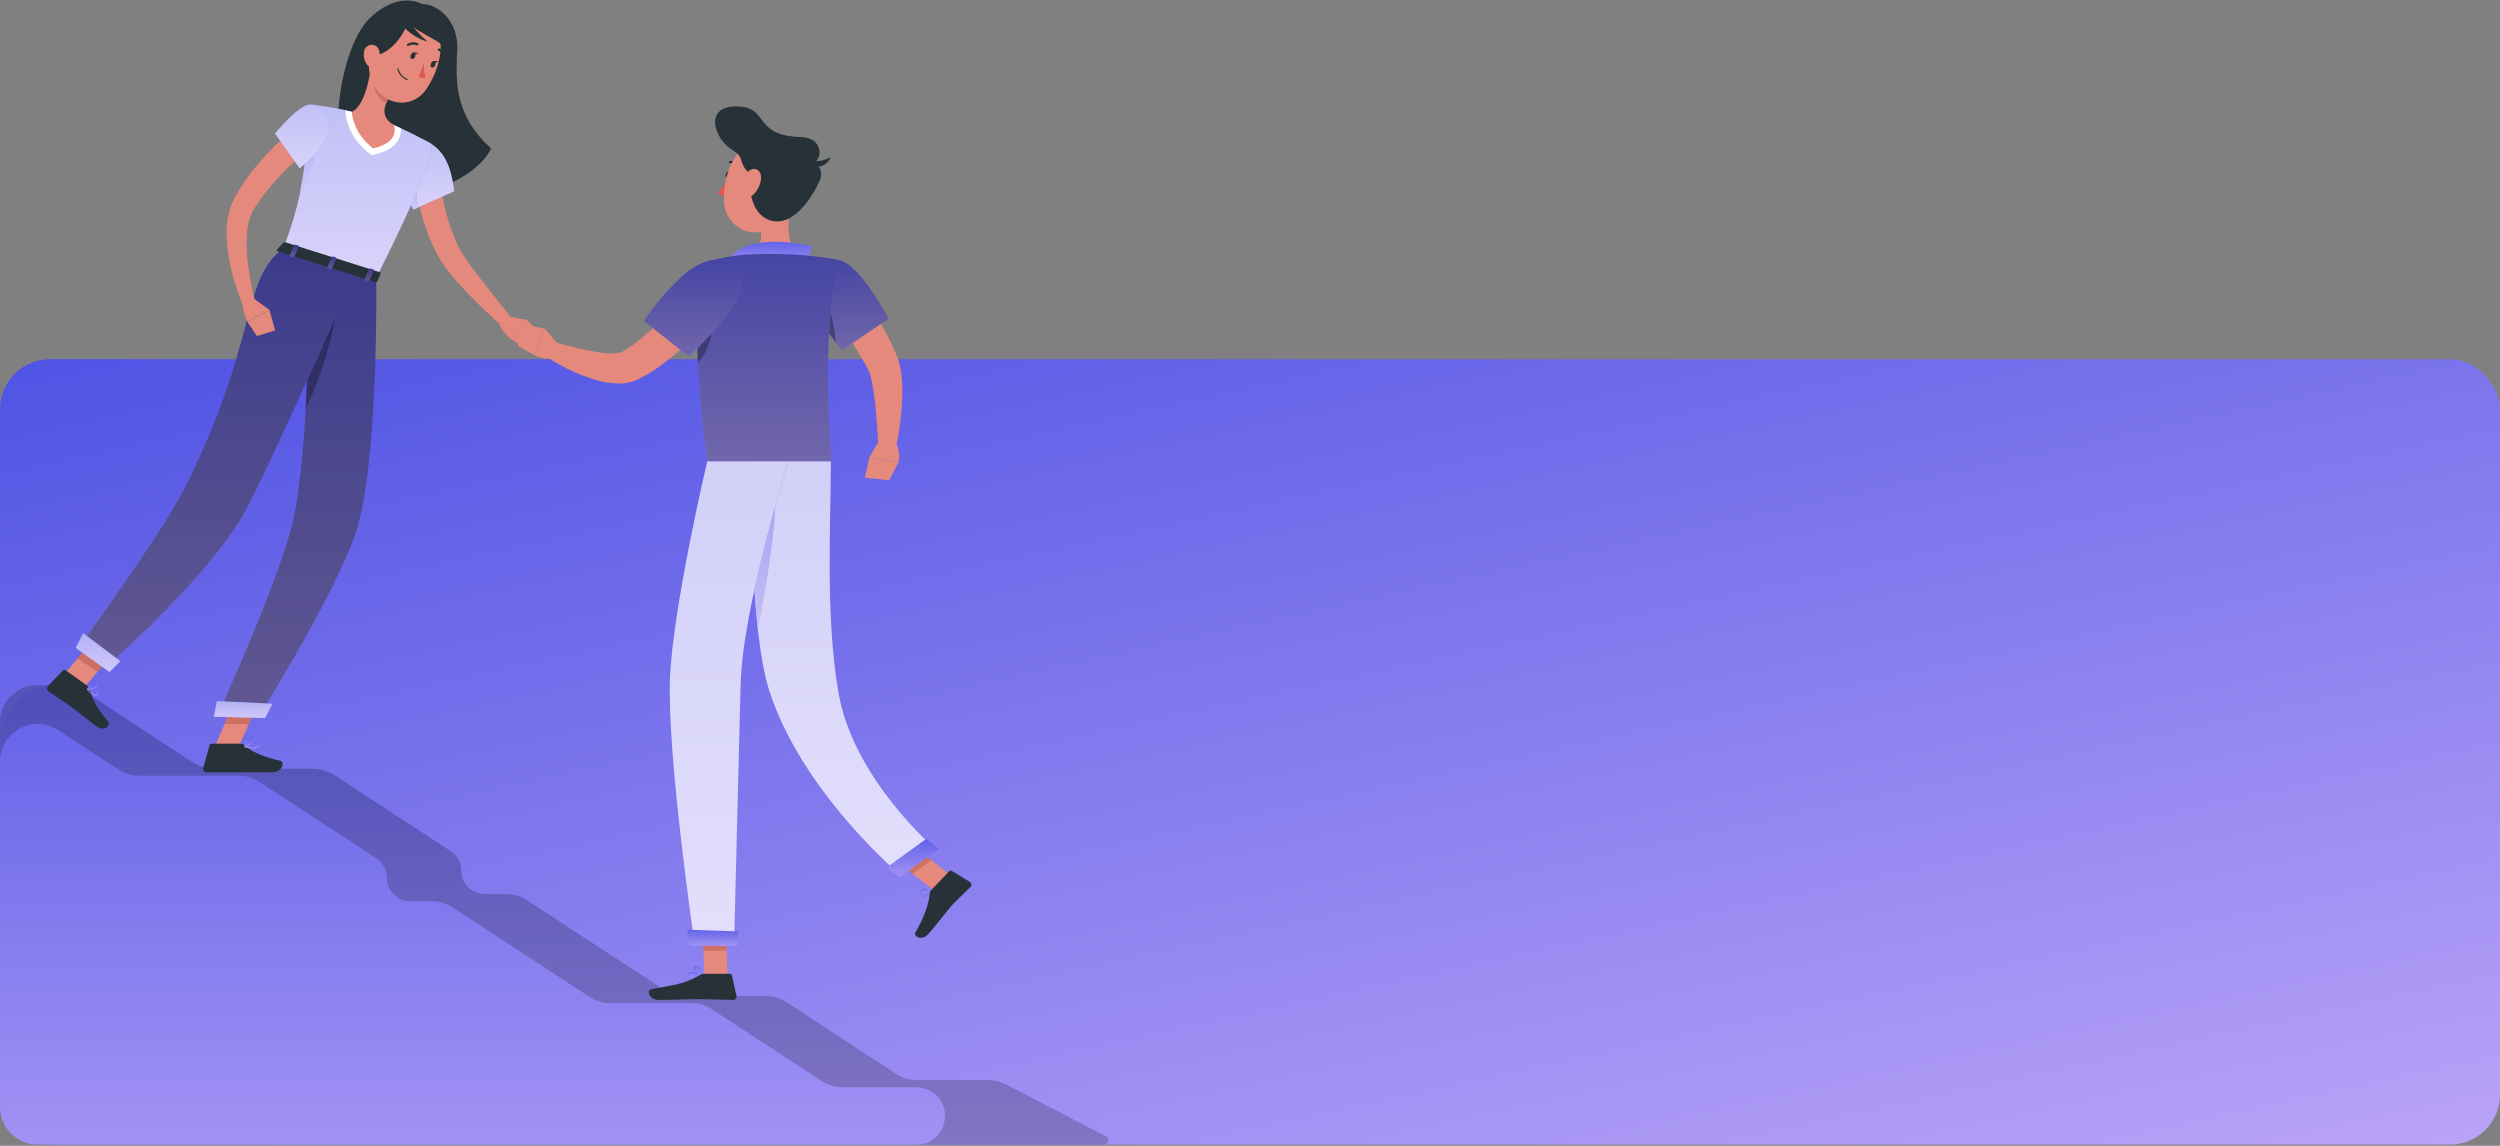 <svg width="1200" height="550" viewBox="0 0 1200 550" fill="none" xmlns="http://www.w3.org/2000/svg">
<rect x="0" y="0" width="1200" height="550" fill="#808080" stroke="none"/>
<rect x="-1.52588e-05" y="172.424" width="1200" height="377" rx="24" fill="url(#paint0_linear_710_5512)"/>
<path d="M530.827 545.412C531.532 545.777 531.973 546.504 531.973 547.298C531.973 548.472 531.022 549.423 529.848 549.423H28C12.536 549.423 0 536.887 0 521.423V356.354C0 341.14 12.334 328.806 27.549 328.806C32.903 328.806 38.141 330.366 42.622 333.295L90.198 364.396C94.753 367.373 100.077 368.959 105.519 368.959H147.422C152.863 368.959 158.187 370.545 162.741 373.522L216.371 408.575C219.539 410.646 221.449 414.176 221.449 417.961C221.449 424.154 226.469 429.174 232.662 429.174H242.266C246.311 429.174 250.268 430.353 253.654 432.566L316.244 473.474C320.798 476.45 326.121 478.036 331.562 478.036H364.546C369.988 478.036 375.312 479.622 379.867 482.599L427.769 513.913C432.324 516.891 437.648 518.477 443.089 518.477H472.105C476.595 518.477 481.02 519.556 485.005 521.625L530.827 545.412Z" fill="url(#paint1_linear_710_5512)"/>
<path opacity="0.2" d="M530.827 545.412C531.532 545.777 531.973 546.504 531.973 547.298C531.973 548.472 531.022 549.423 529.848 549.423H18C8.059 549.423 0 541.364 0 531.423V346.806C0 336.865 8.059 328.806 18 328.806H30.393C33.891 328.806 37.314 329.825 40.242 331.739L92.691 366.026C95.619 367.94 99.042 368.959 102.54 368.959H150.4C153.898 368.959 157.32 369.978 160.248 371.892L216.371 408.575C219.539 410.646 221.449 414.176 221.449 417.961C221.449 424.154 226.469 429.174 232.662 429.174H243.104C246.602 429.174 250.024 430.193 252.952 432.107L318.736 475.103C321.664 477.017 325.086 478.036 328.584 478.036H367.525C371.023 478.036 374.446 479.055 377.374 480.969L430.262 515.543C433.19 517.457 436.612 518.477 440.111 518.477H474.546C477.432 518.477 480.277 519.171 482.839 520.501L530.827 545.412Z" fill="black"/>
<path d="M446.167 523.441C458.959 530.082 454.238 549.423 439.825 549.423H18C8.059 549.423 -3.05176e-05 541.365 -3.05176e-05 531.423V365.487C-3.05176e-05 351.186 15.874 342.596 27.846 350.419L56.938 369.429C59.865 371.342 63.287 372.361 66.784 372.361H114.646C118.144 372.361 121.566 373.38 124.494 375.294L180.612 411.974C183.783 414.047 185.695 417.58 185.695 421.368C185.695 427.567 190.72 432.591 196.918 432.591H207.35C210.848 432.591 214.27 433.61 217.198 435.524L282.982 478.52C285.91 480.434 289.332 481.453 292.83 481.453H331.77C335.269 481.453 338.692 482.473 341.62 484.388L394.492 518.959C397.42 520.874 400.844 521.894 404.343 521.894H439.825C442.033 521.894 444.208 522.424 446.167 523.441Z" fill="url(#paint2_linear_710_5512)"/>
<path d="M391.466 141.917C393.583 144.381 396.002 147.133 398.073 149.839C400.144 152.545 402.412 155.297 404.468 158.093C408.569 163.517 412.263 169.237 415.519 175.207L416.623 177.399L417.031 178.231C417.152 178.457 417.243 178.775 417.364 179.047C417.85 180.439 418.239 181.864 418.528 183.31C419.163 186.455 419.646 189.871 420.039 193.333C420.75 200.258 421.219 207.499 421.657 214.605L429.957 215.345C431.56 207.995 432.572 200.528 432.98 193.016C433.195 189.107 433.144 185.187 432.829 181.284C432.674 179.123 432.335 176.978 431.816 174.874C431.65 174.285 431.529 173.725 431.302 173.106C431.076 172.486 430.864 171.805 430.698 171.412L429.564 168.631C428.018 165.001 426.257 161.467 424.288 158.048C422.398 154.662 420.296 151.457 418.24 148.312C416.184 145.167 413.841 142.114 411.467 139.241C410.288 137.729 409.079 136.218 407.854 134.842C406.63 133.466 405.405 132.03 403.984 130.503L391.466 141.917Z" fill="#E4897B"/>
<path d="M388.73 145.727C390.242 148.524 391.95 151.23 393.598 153.755C396.44 158.124 399.192 161.903 401.157 164.504C402.926 166.847 404.06 168.223 404.06 168.223L426.449 152.969C426.449 152.969 412.843 126.482 402.366 124.789C391.572 123.08 381.7 133.179 388.73 145.727Z" fill="url(#paint3_linear_710_5512)"/>
<path opacity="0.3" d="M388.73 145.727C390.242 148.524 391.95 151.23 393.598 153.755C396.44 158.124 399.192 161.903 401.157 164.504C402.926 166.847 404.06 168.223 404.06 168.223L426.449 152.969C426.449 152.969 412.843 126.482 402.366 124.789C391.572 123.08 381.7 133.179 388.73 145.727Z" fill="black"/>
<path d="M349.287 468.739H338.19L337.087 443.023H348.183L349.287 468.739Z" fill="#E4897B"/>
<path d="M457.29 420.829L448.28 427.33L427.024 410.957L436.034 404.456L457.29 420.829Z" fill="#E4897B"/>
<path d="M337.087 443.023L337.646 456.281H348.758L348.198 443.023H337.087Z" fill="#CE6F64"/>
<path d="M436.034 404.456L427.024 410.957L437.999 419.393L446.995 412.892L436.034 404.456Z" fill="#CE6F64"/>
<path d="M360.55 221.361C360.55 221.361 359.28 300.398 369.213 331.39C384.936 380.479 432.436 420.239 432.436 420.239L449.429 407.978C449.429 407.978 409.895 374.386 402.563 333.053C396.047 295.908 398.814 251.703 398.814 221.361H360.55Z" fill="url(#paint4_linear_710_5512)"/>
<path opacity="0.7" d="M360.55 221.361C360.55 221.361 359.28 300.398 369.213 331.39C384.936 380.479 432.436 420.239 432.436 420.239L449.429 407.978C449.429 407.978 409.895 374.386 402.563 333.053C396.047 295.908 398.814 251.703 398.814 221.361H360.55Z" fill="white"/>
<path d="M421.264 212.564L417.258 219.76L431.287 221.846C431.287 221.846 432.723 215.799 429.261 211.626L421.264 212.564Z" fill="#E4897B"/>
<path d="M415.141 229.329L426.812 230.509L431.287 221.846L417.258 219.76L415.141 229.329Z" fill="#E4897B"/>
<path d="M350.436 84.105C350.3 84.982 349.725 85.617 349.136 85.617C348.546 85.617 348.214 84.725 348.35 83.848C348.486 82.971 349.06 82.336 349.65 82.336C350.239 82.336 350.572 83.213 350.436 84.105Z" fill="#263238"/>
<path d="M349.801 85.647C348.323 88.184 346.502 90.504 344.389 92.541C344.92 93.077 345.562 93.49 346.27 93.751C346.978 94.012 347.734 94.115 348.486 94.053L349.801 85.647Z" fill="#DE5753"/>
<path d="M354.427 79.691C354.495 79.693 354.562 79.682 354.625 79.658C354.688 79.634 354.746 79.597 354.795 79.551C354.844 79.505 354.884 79.449 354.912 79.388C354.939 79.326 354.955 79.26 354.957 79.192C354.957 79.119 354.942 79.046 354.913 78.978C354.885 78.911 354.843 78.85 354.79 78.799C354.21 78.204 353.495 77.756 352.706 77.493C351.917 77.23 351.077 77.159 350.255 77.287C350.187 77.3 350.122 77.326 350.064 77.364C350.006 77.402 349.957 77.452 349.918 77.51C349.88 77.568 349.854 77.633 349.842 77.701C349.83 77.769 349.831 77.839 349.847 77.907C349.859 77.974 349.885 78.037 349.922 78.094C349.96 78.15 350.008 78.199 350.064 78.237C350.12 78.275 350.183 78.301 350.25 78.315C350.316 78.328 350.385 78.328 350.451 78.315C351.105 78.226 351.771 78.293 352.394 78.511C353.017 78.73 353.579 79.092 354.034 79.57C354.087 79.617 354.15 79.652 354.218 79.673C354.286 79.694 354.357 79.7 354.427 79.691Z" fill="#263238"/>
<path d="M379.977 93.857C378.374 101.975 376.787 116.867 382.471 122.279C382.471 122.279 380.249 130.533 365.161 130.533C348.531 130.533 357.224 122.279 357.224 122.279C366.295 120.117 366.053 113.405 364.466 107.161L379.977 93.857Z" fill="#E4897B"/>
<path d="M388.639 127.781C386.84 124.97 389.864 118.197 389.864 118.197C389.864 118.197 363.12 111.469 352.205 121.795C349.937 123.926 352.447 127.071 352.447 127.071L388.639 127.781Z" fill="url(#paint5_linear_710_5512)"/>
<path d="M443.533 432.652C444.939 432.652 446.995 429.9 447.569 428.917C447.598 428.875 447.613 428.825 447.613 428.774C447.613 428.723 447.598 428.673 447.569 428.63C447.539 428.592 447.5 428.563 447.455 428.544C447.41 428.526 447.361 428.519 447.312 428.524C447.161 428.524 443.518 429.31 442.671 430.747C442.575 430.898 442.513 431.068 442.489 431.246C442.465 431.423 442.481 431.604 442.535 431.775C442.747 432.425 443.14 432.606 443.427 432.636L443.533 432.652ZM446.783 429.19C445.831 430.58 444.259 432.213 443.472 432.122C443.397 432.122 443.17 432.122 443.019 431.608C442.988 431.51 442.981 431.405 442.996 431.303C443.012 431.201 443.051 431.104 443.11 431.019C444.126 430.048 445.402 429.391 446.783 429.129V429.19Z" fill="url(#paint6_linear_710_5512)"/>
<path d="M445.544 429.205C446.181 429.221 446.818 429.144 447.433 428.979C447.471 428.954 447.501 428.92 447.523 428.881C447.544 428.841 447.555 428.797 447.555 428.752C447.555 428.707 447.544 428.663 447.523 428.623C447.501 428.584 447.471 428.55 447.433 428.525C447.328 428.434 444.833 426.439 443.185 426.605C442.984 426.627 442.79 426.689 442.613 426.788C442.436 426.887 442.281 427.02 442.157 427.18C442.018 427.323 441.934 427.511 441.921 427.71C441.907 427.909 441.964 428.107 442.082 428.268C442.626 428.933 444.168 429.205 445.544 429.205ZM446.738 428.601C445.332 428.812 443.019 428.601 442.58 427.966C442.545 427.889 442.533 427.803 442.546 427.72C442.56 427.636 442.598 427.559 442.656 427.497C442.735 427.393 442.835 427.307 442.95 427.244C443.064 427.182 443.191 427.144 443.321 427.134C444.582 427.266 445.774 427.777 446.738 428.601Z" fill="url(#paint7_linear_710_5512)"/>
<path d="M333.731 469.314C334.871 469.299 336.009 469.192 337.132 468.996C337.185 468.987 337.234 468.962 337.272 468.924C337.31 468.886 337.335 468.837 337.344 468.784C337.353 468.731 337.345 468.675 337.32 468.626C337.296 468.577 337.257 468.537 337.208 468.512C337.042 468.422 333.171 466.199 331.312 466.713C331.139 466.752 330.977 466.826 330.834 466.93C330.691 467.034 330.57 467.166 330.48 467.318C330.362 467.486 330.298 467.687 330.298 467.892C330.298 468.098 330.362 468.299 330.48 468.467C330.919 469.117 332.294 469.314 333.731 469.314ZM336.286 468.603C334.214 468.905 331.402 468.875 330.888 468.165C330.814 467.975 330.814 467.764 330.888 467.575C330.945 467.48 331.022 467.399 331.114 467.336C331.205 467.273 331.309 467.231 331.418 467.212C332.597 466.91 334.925 467.908 336.286 468.603Z" fill="url(#paint8_linear_710_5512)"/>
<path d="M337.041 468.935H337.193C337.23 468.908 337.26 468.871 337.279 468.829C337.298 468.786 337.304 468.739 337.298 468.693C337.174 467.112 336.555 465.61 335.53 464.4C335.321 464.227 335.079 464.097 334.82 464.019C334.56 463.942 334.287 463.917 334.018 463.946C333.792 463.92 333.565 463.983 333.384 464.121C333.204 464.259 333.084 464.462 333.05 464.687C332.839 465.942 335.499 468.345 336.83 468.95L337.041 468.935ZM334.32 464.4C334.656 464.405 334.98 464.522 335.242 464.732C336.082 465.697 336.609 466.893 336.754 468.164C335.378 467.332 333.579 465.443 333.731 464.702C333.731 464.702 333.731 464.445 334.245 464.4H334.32Z" fill="url(#paint9_linear_710_5512)"/>
<path d="M446.995 427.239L455.627 418.168C455.782 418.011 455.986 417.91 456.206 417.883C456.425 417.855 456.648 417.903 456.837 418.017L465.469 423.278C465.652 423.387 465.812 423.531 465.939 423.702C466.066 423.873 466.158 424.067 466.21 424.273C466.262 424.48 466.273 424.694 466.242 424.905C466.21 425.116 466.138 425.318 466.028 425.501C465.955 425.616 465.869 425.722 465.771 425.818C462.748 428.842 461.055 430.248 457.26 434.209C454.917 436.643 448.552 445.199 445.332 448.571C442.112 451.942 438.347 449.175 439.375 447.512C443.911 440.044 446.118 432.636 446.239 428.947C446.269 428.304 446.539 427.695 446.995 427.239Z" fill="#263238"/>
<path d="M338.266 467.424H350.36C350.58 467.423 350.793 467.497 350.964 467.635C351.134 467.773 351.252 467.965 351.298 468.18L353.505 478.006C353.6 478.423 353.526 478.861 353.3 479.224C353.073 479.586 352.712 479.844 352.295 479.942C352.165 479.956 352.033 479.956 351.902 479.942C347.518 479.942 341.199 479.609 335.696 479.609C329.271 479.609 323.722 479.957 316.178 479.957C311.643 479.957 310.358 475.346 312.263 474.938C320.956 473.033 328.046 472.821 335.56 468.195C336.374 467.695 337.31 467.428 338.266 467.424Z" fill="#263238"/>
<path opacity="0.3" d="M393.598 153.754C396.44 158.123 399.192 161.903 401.157 164.503C400.93 159.302 399.857 150.897 395.82 144.487C394.354 145.938 393.764 149.687 393.598 153.754Z" fill="black"/>
<path d="M332.506 135.748C331.901 136.7 330.798 138.152 329.785 139.497C328.772 140.843 327.608 142.219 326.459 143.579C324.146 146.285 321.787 148.976 319.323 151.562C314.578 156.699 309.376 161.395 303.782 165.591C302.482 166.541 301.135 167.424 299.745 168.237L298.823 168.766C298.717 168.766 298.672 168.902 298.475 168.962L298.233 169.068L297.901 169.174C297.653 169.25 297.4 169.311 297.145 169.355C294.133 169.776 291.074 169.736 288.074 169.234C280.99 168.114 273.99 166.518 267.12 164.457L263.538 172.016C270.272 176.371 277.572 179.784 285.232 182.16C289.564 183.563 294.106 184.203 298.657 184.05C299.34 184.017 300.022 183.946 300.698 183.839L301.741 183.642L302.86 183.37C303.643 183.157 304.411 182.89 305.157 182.569L305.626 182.372L306.004 182.191L306.76 181.828C308.71 180.875 310.6 179.832 312.444 178.698C319.249 174.267 325.555 169.112 331.251 163.323C334.048 160.496 336.769 157.624 339.324 154.57C340.624 153.058 341.879 151.546 343.134 149.853C344.505 148.101 345.762 146.263 346.898 144.35L332.506 135.748Z" fill="#E4897B"/>
<path d="M268.904 166.468L261.527 157.685L256.508 170.505C256.508 170.505 262.872 173.528 267.831 171.79L268.904 166.468Z" fill="#E4897B"/>
<path d="M250.702 155.78L248.646 166.03L256.508 170.505L261.512 157.685L250.702 155.78Z" fill="#E4897B"/>
<path d="M380.249 86.842C377.891 97.606 377.044 104.031 370.679 108.748C361.11 115.853 348.471 108.748 347.579 97.515C346.778 87.386 350.784 71.482 362.092 68.791C364.587 68.191 367.194 68.24 369.664 68.933C372.134 69.626 374.386 70.94 376.205 72.749C378.024 74.559 379.349 76.804 380.054 79.271C380.759 81.738 380.821 84.344 380.234 86.842H380.249Z" fill="#E4897B"/>
<path d="M384.799 65.813C394.248 66.07 395.382 75.367 390.695 78.104C390.695 78.104 396.138 80.719 393.341 86.963C389.078 96.442 380.914 106.858 372.569 106.284C362.213 105.573 359.265 94.295 359.628 83.168C354.17 78.013 357.466 75.503 352.069 72.359C342.514 66.795 337.676 50.846 353.581 51.088C369.878 51.345 360.686 65.163 384.799 65.813Z" fill="#263238"/>
<path d="M389.516 76.742C389.516 76.742 393.16 78.632 398.768 75.367C396.818 80.144 390.831 82.109 389.516 76.742Z" fill="#263238"/>
<path d="M365.312 85.844C365.019 88.568 363.834 91.12 361.941 93.1C359.431 95.686 356.967 93.932 356.649 90.666C356.362 87.734 357.33 82.85 360.338 81.49C363.347 80.129 365.63 82.548 365.312 85.844Z" fill="#E4897B"/>
<path d="M425.21 416.658L432.179 420.815L450.744 407.42L444.561 402.688L425.21 416.658Z" fill="url(#paint10_linear_710_5512)"/>
<path d="M371.647 234.938C373.748 249.18 366.325 288.834 363.755 301.821C361.064 277.541 360.565 248.741 360.52 233.018C365.962 229.33 370.679 228.377 371.647 234.938Z" fill="url(#paint11_linear_710_5512)"/>
<path opacity="0.4" d="M371.647 234.938C373.748 249.18 366.325 288.834 363.755 301.821C361.064 277.541 360.565 248.741 360.52 233.018C365.962 229.33 370.679 228.377 371.647 234.938Z" fill="white"/>
<path d="M339.491 221.361C339.491 221.361 322.755 292.265 321.576 326.129C320.261 364.121 333.519 453.71 333.519 453.71H352.326C352.326 453.71 354.639 363.426 355.486 328.82C356.393 291.101 378.525 221.361 378.525 221.361H339.491Z" fill="url(#paint12_linear_710_5512)"/>
<path opacity="0.7" d="M339.491 221.361C339.491 221.361 322.755 292.265 321.576 326.129C320.261 364.121 333.519 453.71 333.519 453.71H352.326C352.326 453.71 354.639 363.426 355.486 328.82C356.393 291.101 378.525 221.361 378.525 221.361H339.491Z" fill="white"/>
<path d="M329.891 446.258C329.8 446.258 330.949 454.059 330.949 454.059H353.837L354.457 447.089L329.891 446.258Z" fill="url(#paint13_linear_710_5512)"/>
<path d="M334.683 161.57C334.683 165.35 334.774 169.507 334.985 174.088C335.53 186.545 336.89 202.071 339.521 221.362H398.889C399.298 212.291 393.568 167.753 402.367 124.788C395.771 123.522 389.1 122.683 382.396 122.278C373.987 121.795 365.557 121.795 357.148 122.278C351.386 122.854 345.675 123.865 340.065 125.302C340.065 125.302 334.668 131.546 334.683 161.57Z" fill="url(#paint14_linear_710_5512)"/>
<path opacity="0.3" d="M334.683 161.57C334.683 165.35 334.774 169.507 334.985 174.088C335.53 186.545 336.89 202.071 339.521 221.362H398.889C399.298 212.291 393.568 167.753 402.367 124.788C395.771 123.522 389.1 122.683 382.396 122.278C373.987 121.795 365.557 121.795 357.148 122.278C351.386 122.854 345.675 123.865 340.065 125.302C340.065 125.302 334.668 131.546 334.683 161.57Z" fill="black"/>
<path opacity="0.3" d="M334.683 161.57C334.683 165.349 334.773 169.507 334.985 174.088C341.955 167.285 342.423 153.391 342.423 153.391L334.683 161.57Z" fill="black"/>
<path d="M355.969 138.319C354.654 148.901 330.646 171.185 330.646 171.185L309.028 154.056C314.46 146.013 320.818 138.635 327.971 132.075C343.603 118.499 357.557 125.665 355.969 138.319Z" fill="url(#paint15_linear_710_5512)"/>
<path opacity="0.3" d="M355.969 138.319C354.654 148.901 330.646 171.185 330.646 171.185L309.028 154.056C314.46 146.013 320.818 138.635 327.971 132.075C343.603 118.499 357.557 125.665 355.969 138.319Z" fill="black"/>
<path d="M102.666 359.314L113.778 360.403L125.343 333.946L114.232 332.858L102.666 359.314Z" fill="#E4897B"/>
<path d="M28.709 326.055L38.385 332.283L55.922 311.889L46.246 305.661L28.709 326.055Z" fill="#E4897B"/>
<path d="M125.328 333.962L119.372 347.598H107.776L114.217 332.873L125.328 333.962Z" fill="#CE6F64"/>
<path d="M46.231 305.661L55.922 311.889L46.866 322.396L37.19 316.168L46.231 305.661Z" fill="#CE6F64"/>
<path d="M197.956 76.865C198.197 80.977 198.711 84.726 199.301 88.626C199.891 92.527 200.722 96.306 201.659 100.131C203.487 107.922 206.318 115.443 210.08 122.506C211.071 124.338 212.176 126.105 213.391 127.797C214.57 129.475 215.825 131.017 217.08 132.514C219.589 135.538 222.19 138.334 224.835 141.101C230.172 146.589 235.615 151.835 241.465 156.839L245.668 152.787C241.027 146.906 236.265 141.086 231.744 135.19C227.224 129.294 222.537 123.428 219.65 117.532C216.7 111.103 214.479 104.363 213.028 97.44C212.227 93.933 211.622 90.35 211.048 86.858C210.473 83.365 210.05 79.586 209.732 76.275L197.956 76.865Z" fill="#E4897B"/>
<path d="M202.582 1.909C210.685 1.909 219.877 10.601 219.499 23.074C219.121 35.546 216.475 54.066 235.751 71.21C228.827 86.328 196.262 100.493 174.523 89.835C153.917 79.736 162.428 23.754 177.108 9.09C185.332 0.881 194.932 -1.871 202.582 1.909Z" fill="#263238"/>
<path d="M189.127 78.286C189.731 81.944 192.77 88.868 195.174 94.008C196.958 97.727 198.409 100.524 198.409 100.524L200.526 99.587L218.047 91.786C216.717 82.337 214.555 72.133 204.139 67.491C197.638 64.619 188.053 71.755 189.127 78.286Z" fill="url(#paint16_linear_710_5512)"/>
<path opacity="0.6" d="M189.127 78.286C189.731 81.944 192.77 88.868 195.174 94.008C196.958 97.727 198.409 100.524 198.409 100.524L200.526 99.587L218.047 91.786C216.717 82.337 214.555 72.133 204.139 67.491C197.638 64.619 188.053 71.755 189.127 78.286Z" fill="white"/>
<path d="M195.219 94.008C197.003 97.727 198.454 100.524 198.454 100.524L200.571 99.586C200.284 95.852 199.543 89.971 197.547 87.326C196.304 89.362 195.51 91.64 195.219 94.008Z" fill="url(#paint17_linear_710_5512)"/>
<path opacity="0.5" d="M195.219 94.114C197.003 97.833 198.454 100.63 198.454 100.63L200.571 99.692C200.284 95.958 199.543 90.077 197.547 87.432C196.304 89.468 195.51 91.746 195.219 94.114Z" fill="white"/>
<path d="M135.971 119.254L180.57 133.314C211.41 72.298 207.026 69.063 207.026 69.063C207.026 69.063 199.906 64.996 192.498 61.609L189.126 60.098C182.546 57.478 175.786 55.336 168.899 53.688C167.886 53.416 166.873 53.174 165.875 52.932C160.39 51.695 154.837 50.782 149.245 50.195C148.58 58.646 147.915 65.797 147.189 72.011C146.252 80.114 145.239 86.6 144.165 92.208C142.157 101.427 139.417 110.471 135.971 119.254Z" fill="url(#paint18_linear_710_5512)"/>
<path opacity="0.6" d="M135.971 119.254L180.57 133.314C211.41 72.298 207.026 69.063 207.026 69.063C207.026 69.063 199.906 64.996 192.498 61.609L189.126 60.098C182.546 57.478 175.786 55.336 168.899 53.688C167.886 53.416 166.873 53.174 165.875 52.932C160.39 51.695 154.837 50.782 149.245 50.195C148.58 58.646 147.915 65.797 147.189 72.011C146.252 80.114 145.239 86.6 144.165 92.208C142.157 101.427 139.417 110.471 135.971 119.254Z" fill="white"/>
<path d="M180.57 133.315C180.57 133.315 182.081 224.628 170.153 257.615C158.664 289.242 124.391 343.607 124.391 343.607L104.526 343.093C104.526 343.093 136.077 274.26 141.263 247.033C149.835 201.875 147.945 123.065 147.945 123.065L180.57 133.315Z" fill="url(#paint19_linear_710_5512)"/>
<path opacity="0.4" d="M180.57 133.315C180.57 133.315 182.081 224.628 170.153 257.615C158.664 289.242 124.391 343.607 124.391 343.607L104.526 343.093C104.526 343.093 136.077 274.26 141.263 247.033C149.835 201.875 147.945 123.065 147.945 123.065L180.57 133.315Z" fill="black"/>
<path opacity="0.3" d="M162.73 141.161L157.394 126.043L147.945 123.019C147.945 123.019 148.807 158.894 146.736 196.1C155.307 179.666 162.73 149.43 162.73 141.161Z" fill="black"/>
<path d="M170.743 130.412C170.743 130.412 139.751 201.301 119.72 241.651C103.543 274.23 53.2 317.967 53.2 317.967L39.413 308.397C39.413 308.397 77.283 256.603 88.456 234.5C124.21 163.778 115.396 134.63 135.956 119.255L170.743 130.412Z" fill="url(#paint20_linear_710_5512)"/>
<path opacity="0.4" d="M170.743 130.412C170.743 130.412 139.751 201.301 119.72 241.651C103.543 274.23 53.2 317.967 53.2 317.967L39.413 308.397C39.413 308.397 77.283 256.603 88.456 234.5C124.21 163.778 115.396 134.63 135.956 119.255L170.743 130.412Z" fill="black"/>
<path d="M242.977 151.713L253.076 153.588L245.925 163.264C245.925 163.264 240.649 159.59 239.545 154.934L242.977 151.713Z" fill="#E4897B"/>
<path d="M259.698 161.238L253.061 167.436L245.94 163.263L253.076 153.588L259.698 161.238Z" fill="#E4897B"/>
<path d="M41.952 329.229L31.445 321.67C31.267 321.539 31.048 321.478 30.828 321.497C30.608 321.517 30.403 321.616 30.251 321.776L23.085 329.229C22.759 329.592 22.59 330.07 22.616 330.557C22.641 331.044 22.859 331.502 23.221 331.829L23.387 331.965C27.107 334.52 29.026 335.578 33.638 338.889C36.48 340.93 42.466 345.859 46.397 348.671C50.328 351.483 53.306 347.748 51.93 346.237C45.732 339.403 44.084 334.747 43.101 330.892C42.92 330.222 42.515 329.635 41.952 329.229Z" fill="#263238"/>
<path d="M115.245 356.971H101.639C101.395 356.978 101.159 357.062 100.966 357.211C100.773 357.361 100.633 357.568 100.565 357.803L97.542 368.597C97.479 368.811 97.46 369.036 97.485 369.258C97.51 369.48 97.578 369.694 97.686 369.89C97.795 370.085 97.941 370.257 98.115 370.396C98.29 370.535 98.491 370.637 98.706 370.698C98.871 370.721 99.039 370.721 99.205 370.698H130.665C135.654 370.698 136.712 365.649 134.626 365.195C125.374 363.139 120.037 360.327 117.18 357.636C116.643 357.177 115.951 356.939 115.245 356.971Z" fill="#263238"/>
<path d="M165.845 52.962V53.764C165.845 54.232 166.162 65.057 177.229 73.599L178.347 74.46L179.708 74.158C185.574 72.888 189.474 70.454 191.334 66.931C192.196 65.296 192.588 63.454 192.468 61.61L189.096 60.098C182.516 57.479 175.756 55.337 168.868 53.688C167.871 53.446 166.858 53.189 165.845 52.962Z" fill="white"/>
<path d="M178.09 31.57C177.304 38.479 174.81 50.816 168.884 53.718C168.884 53.718 169.035 63.454 179.088 71.21C192.407 68.307 189.111 60.128 189.111 60.128C182.399 56.092 184.289 50.77 187.161 46.114L178.09 31.57Z" fill="#E4897B"/>
<path d="M181.779 37.497L187.146 46.099C186.463 47.18 185.877 48.318 185.392 49.501C182.747 48.216 179.345 44.406 179.98 41.413C180.341 40.01 180.95 38.684 181.779 37.497Z" fill="#CE6F64"/>
<path d="M181.235 16.165C177.425 26.944 175.596 31.419 178.604 39.054C183.14 50.528 197.2 52.841 204.154 43.438C210.398 34.957 215.568 18.78 207.072 10.178C204.161 7.243 200.203 5.585 196.069 5.568C191.936 5.551 187.965 7.177 185.03 10.088C183.304 11.786 182.003 13.869 181.235 16.165Z" fill="#E4897B"/>
<path d="M195.506 3.602C199.165 7.578 191.651 24.207 180.192 26.762C168.732 29.317 177.985 11.236 177.985 11.236L195.506 3.602Z" fill="#263238"/>
<path d="M194.312 8.258C193.889 12.793 212.106 19.642 213.663 22.998C212.907 17.541 212.65 11.146 205.772 6.61C198.893 2.075 193.224 3.844 193.224 3.844L194.312 8.258Z" fill="#263238"/>
<path d="M195.657 8.439C195.657 8.439 197.668 13.655 205.333 20.035C199.29 18.309 194.112 14.382 190.82 9.029L195.657 8.439Z" fill="#263238"/>
<path d="M174.719 24.918C174.386 27.103 174.929 29.331 176.231 31.117C177.97 33.475 180.63 32.356 181.643 29.786C182.565 27.458 182.777 23.437 180.313 22.001C179.886 21.755 179.416 21.596 178.927 21.533C178.439 21.47 177.944 21.504 177.469 21.634C176.994 21.763 176.549 21.985 176.16 22.286C175.772 22.588 175.446 22.964 175.203 23.392C174.932 23.859 174.767 24.38 174.719 24.918Z" fill="#E4897B"/>
<path d="M136.183 116.428L132.903 119.784C132.646 120.041 132.903 120.479 133.432 120.631L180.162 135.416C180.315 135.485 180.487 135.501 180.651 135.463C180.815 135.425 180.961 135.334 181.069 135.204L182.732 131.349C182.838 131.077 182.565 130.745 182.127 130.593L137.015 116.322C136.879 116.264 136.731 116.244 136.585 116.263C136.439 116.281 136.3 116.338 136.183 116.428Z" fill="#263238"/>
<path d="M197.23 26.34C196.867 27.187 197.033 28.079 197.593 28.305C198.152 28.532 198.893 28.048 199.256 27.187C199.618 26.325 199.452 25.448 198.893 25.221C198.333 24.994 197.593 25.478 197.23 26.34Z" fill="#263238"/>
<path d="M206.89 30.421C206.527 31.283 206.694 32.16 207.253 32.402C207.812 32.644 208.553 32.145 208.916 31.283C209.279 30.421 209.113 29.544 208.553 29.303C207.994 29.061 207.253 29.575 206.89 30.421Z" fill="#263238"/>
<path d="M208.296 29.257L210.594 29.529C210.594 29.529 208.856 30.693 208.296 29.257Z" fill="#263238"/>
<path d="M203.489 30.602C203.424 32.879 203.673 35.152 204.23 37.36C203.66 37.485 203.071 37.485 202.502 37.36C201.933 37.235 201.398 36.987 200.934 36.635L203.489 30.602Z" fill="#DE5753"/>
<path d="M195.506 38.464C195.566 38.46 195.622 38.437 195.667 38.398C195.712 38.359 195.743 38.306 195.755 38.248C195.767 38.189 195.76 38.128 195.734 38.075C195.708 38.021 195.665 37.977 195.612 37.95C194.539 37.521 193.582 36.846 192.818 35.98C192.054 35.113 191.504 34.079 191.213 32.961C191.209 32.927 191.199 32.895 191.182 32.865C191.166 32.835 191.143 32.809 191.117 32.788C191.09 32.767 191.059 32.751 191.026 32.742C190.994 32.733 190.959 32.73 190.926 32.734C190.89 32.74 190.855 32.752 190.824 32.772C190.793 32.791 190.766 32.816 190.745 32.845C190.724 32.875 190.709 32.908 190.701 32.944C190.693 32.979 190.692 33.016 190.699 33.052C190.994 34.264 191.577 35.387 192.398 36.327C193.219 37.266 194.254 37.994 195.416 38.449L195.506 38.464Z" fill="#263238"/>
<path d="M195.854 22.031C195.944 22.046 196.036 22.046 196.126 22.031C196.713 21.679 197.373 21.468 198.054 21.412C198.736 21.357 199.421 21.46 200.057 21.713C200.183 21.778 200.33 21.79 200.466 21.748C200.601 21.705 200.715 21.612 200.782 21.487C200.848 21.358 200.86 21.209 200.818 21.071C200.776 20.933 200.682 20.816 200.556 20.746C199.762 20.401 198.897 20.253 198.034 20.313C197.171 20.373 196.335 20.641 195.597 21.094C195.473 21.166 195.383 21.285 195.346 21.424C195.309 21.562 195.329 21.71 195.4 21.834C195.456 21.9 195.526 21.951 195.604 21.985C195.683 22.02 195.768 22.035 195.854 22.031Z" fill="#263238"/>
<path d="M213.376 27.881H213.482C213.55 27.868 213.616 27.842 213.674 27.804C213.733 27.766 213.783 27.717 213.822 27.659C213.862 27.602 213.889 27.537 213.903 27.468C213.918 27.4 213.918 27.33 213.905 27.261C213.758 26.402 213.407 25.591 212.881 24.896C212.355 24.201 211.669 23.644 210.881 23.27C210.747 23.22 210.598 23.223 210.466 23.279C210.333 23.335 210.228 23.44 210.171 23.573C210.115 23.705 210.114 23.854 210.168 23.987C210.222 24.12 210.326 24.226 210.458 24.283C211.083 24.588 211.626 25.038 212.042 25.595C212.457 26.153 212.733 26.802 212.847 27.488C212.875 27.605 212.943 27.709 213.04 27.781C213.137 27.852 213.256 27.888 213.376 27.881Z" fill="#263238"/>
<path d="M142.397 60.899C140.598 62.244 139.086 63.499 137.514 64.86C135.941 66.221 134.49 67.581 132.978 68.987C130.03 71.829 127.218 74.808 124.512 77.922C121.79 81.052 119.265 84.349 116.953 87.794C116.348 88.641 115.819 89.563 115.26 90.44C114.701 91.316 114.141 92.208 113.642 93.131C113.143 94.053 112.614 94.915 112.13 95.958L111.329 97.621L110.679 99.329C109.291 103.618 108.636 108.111 108.744 112.618C108.836 116.811 109.287 120.989 110.09 125.105C110.892 129.111 111.902 133.072 113.113 136.973C114.332 140.852 115.76 144.662 117.392 148.387L122.849 146.361C121.912 142.733 121.02 138.923 120.355 135.159C119.613 131.431 119.073 127.666 118.737 123.881C118.372 120.214 118.286 116.524 118.48 112.845C118.591 111.099 118.808 109.363 119.13 107.644C119.445 106.053 119.906 104.494 120.506 102.988L120.959 101.944L121.473 100.977C121.882 100.281 122.441 99.465 122.985 98.709C123.529 97.953 123.983 97.197 124.497 96.426C125.011 95.655 125.525 94.915 126.115 94.174C128.307 91.15 130.801 88.414 133.281 85.617C135.76 82.82 138.481 80.174 141.248 77.62C142.624 76.319 144.014 75.049 145.436 73.81C146.857 72.57 148.338 71.33 149.578 70.272L142.397 60.899Z" fill="#E4897B"/>
<path d="M121.096 142.748L129.38 148.795L118.798 154.389C118.798 154.389 115.638 148.795 116.666 144.124L121.096 142.748Z" fill="#E4897B"/>
<path d="M132.011 158.592L123.333 161.283L118.737 154.419L129.38 148.826L132.011 158.592Z" fill="#E4897B"/>
<path d="M45.928 333.961H46.11C46.373 333.929 46.624 333.829 46.836 333.67C47.048 333.51 47.215 333.298 47.319 333.054C47.402 332.912 47.445 332.75 47.445 332.585C47.445 332.421 47.402 332.259 47.319 332.117C46.579 330.847 42.421 330.605 41.953 330.605C41.902 330.605 41.853 330.62 41.81 330.646C41.767 330.673 41.733 330.711 41.711 330.756C41.681 330.801 41.665 330.854 41.665 330.907C41.665 330.961 41.681 331.014 41.711 331.059C42.708 332.162 44.507 333.961 45.928 333.961ZM42.602 331.195C44.266 331.316 46.473 331.709 46.851 332.374C46.896 332.432 46.921 332.504 46.921 332.578C46.921 332.652 46.896 332.724 46.851 332.782C46.785 332.947 46.679 333.091 46.541 333.203C46.403 333.314 46.239 333.388 46.065 333.417C45.263 333.493 44.008 332.676 42.602 331.195Z" fill="url(#paint21_linear_710_5512)"/>
<path d="M42.239 331.165C43.63 331.165 46.367 330.394 46.881 329.275C46.971 329.078 46.99 328.856 46.935 328.646C46.88 328.437 46.754 328.253 46.578 328.126C46.423 327.987 46.241 327.882 46.043 327.817C45.846 327.752 45.637 327.728 45.429 327.748C43.766 327.914 41.816 330.605 41.741 330.771C41.718 330.813 41.706 330.86 41.706 330.908C41.706 330.955 41.718 331.002 41.741 331.044C41.76 331.087 41.789 331.124 41.826 331.153C41.863 331.182 41.906 331.202 41.952 331.21L42.239 331.165ZM45.596 328.292C45.708 328.29 45.819 328.31 45.923 328.351C46.027 328.393 46.121 328.455 46.2 328.534C46.458 328.761 46.427 328.927 46.382 329.048C46.049 329.789 43.903 330.56 42.497 330.56C43.192 329.698 44.492 328.337 45.52 328.232L45.596 328.292Z" fill="url(#paint22_linear_710_5512)"/>
<path d="M121.307 359.223C122.238 359.29 123.168 359.069 123.968 358.588C124.172 358.433 124.341 358.234 124.461 358.007C124.581 357.78 124.65 357.529 124.663 357.273C124.685 357.129 124.663 356.982 124.601 356.85C124.539 356.718 124.44 356.608 124.316 356.532C123.091 355.701 118.435 357.802 117.513 358.24C117.461 358.263 117.418 358.302 117.391 358.351C117.364 358.4 117.353 358.457 117.361 358.513C117.366 358.57 117.39 358.625 117.428 358.668C117.466 358.712 117.517 358.742 117.573 358.754C118.798 359.039 120.05 359.196 121.307 359.223ZM123.484 356.865C123.669 356.852 123.853 356.894 124.013 356.986C124.05 357.017 124.079 357.057 124.098 357.101C124.116 357.146 124.123 357.194 124.119 357.243C124.115 357.421 124.068 357.596 123.984 357.753C123.9 357.911 123.781 358.046 123.635 358.15C122.849 358.754 120.96 358.83 118.51 358.392C120.077 357.623 121.756 357.108 123.484 356.865Z" fill="url(#paint23_linear_710_5512)"/>
<path d="M117.633 358.755H117.739C119.251 358.12 122.38 355.626 122.199 354.341C122.199 354.053 121.972 353.706 121.277 353.615C118.556 353.298 117.407 358.15 117.361 358.438C117.353 358.487 117.356 358.538 117.372 358.585C117.388 358.633 117.416 358.675 117.452 358.71C117.505 358.747 117.569 358.763 117.633 358.755ZM121.02 354.144H121.201C121.489 354.144 121.655 354.265 121.67 354.401C121.761 355.142 119.614 357.122 118.057 357.984C118.404 356.79 119.342 354.144 121.02 354.144Z" fill="url(#paint24_linear_710_5512)"/>
<path d="M198.636 25.16L200.934 25.432C200.934 25.432 199.21 26.596 198.636 25.16Z" fill="#263238"/>
<path d="M127.188 344.665L102.666 344.045L104.072 336.501L130.861 337.771L127.188 344.665Z" fill="url(#paint25_linear_710_5512)"/>
<path opacity="0.5" d="M127.188 344.665L102.666 344.045L104.072 336.501L130.861 337.771L127.188 344.665Z" fill="white"/>
<path d="M52.505 322.533L36.298 310.998L39.972 303.922L57.781 317.393L52.505 322.533Z" fill="url(#paint26_linear_710_5512)"/>
<path opacity="0.5" d="M52.505 322.533L36.298 310.998L39.972 303.922L57.781 317.393L52.505 322.533Z" fill="white"/>
<path d="M140.643 123.397L139.434 123.004C139.192 122.928 139.04 122.747 139.116 122.611L141.323 117.607C141.323 117.455 141.626 117.395 141.867 117.471L143.077 117.864C143.319 117.939 143.47 118.121 143.394 118.257L141.202 123.261C141.137 123.342 141.047 123.4 140.946 123.425C140.845 123.449 140.738 123.44 140.643 123.397Z" fill="url(#paint27_linear_710_5512)"/>
<path d="M176.624 134.826L175.414 134.448C175.173 134.357 175.037 134.176 175.097 134.04L177.304 129.036C177.304 128.885 177.622 128.824 177.864 128.9L179.073 129.293C179.315 129.293 179.451 129.55 179.391 129.686L177.183 134.69C177.123 134.826 176.79 134.826 176.624 134.826Z" fill="url(#paint28_linear_710_5512)"/>
<path d="M158.649 129.081L157.439 128.703C157.39 128.702 157.341 128.69 157.297 128.668C157.252 128.646 157.214 128.614 157.183 128.575C157.153 128.536 157.131 128.49 157.121 128.442C157.11 128.394 157.111 128.343 157.122 128.295L159.329 123.291C159.329 123.155 159.647 123.095 159.888 123.17L161.083 123.548C161.325 123.624 161.476 123.805 161.415 123.956L159.208 128.96C159.14 129.037 159.049 129.091 158.948 129.112C158.848 129.134 158.743 129.123 158.649 129.081Z" fill="url(#paint29_linear_710_5512)"/>
<path opacity="0.4" d="M140.643 123.397L139.434 123.004C139.192 122.928 139.04 122.747 139.116 122.611L141.323 117.607C141.323 117.455 141.626 117.395 141.867 117.471L143.077 117.864C143.319 117.939 143.47 118.121 143.394 118.257L141.202 123.261C141.137 123.342 141.047 123.4 140.946 123.425C140.845 123.449 140.738 123.44 140.643 123.397Z" fill="black"/>
<path opacity="0.4" d="M176.624 134.826L175.414 134.448C175.173 134.357 175.037 134.176 175.097 134.04L177.304 129.036C177.304 128.885 177.622 128.824 177.864 128.9L179.073 129.293C179.315 129.293 179.451 129.55 179.391 129.686L177.183 134.69C177.123 134.826 176.79 134.826 176.624 134.826Z" fill="black"/>
<path opacity="0.4" d="M158.649 129.081L157.439 128.703C157.39 128.702 157.341 128.69 157.297 128.668C157.252 128.646 157.214 128.614 157.183 128.575C157.153 128.536 157.131 128.49 157.121 128.442C157.11 128.394 157.111 128.343 157.122 128.295L159.329 123.291C159.329 123.155 159.647 123.095 159.888 123.17L161.083 123.548C161.325 123.624 161.476 123.805 161.415 123.956L159.208 128.96C159.14 129.037 159.049 129.091 158.948 129.112C158.848 129.134 158.743 129.123 158.649 129.081Z" fill="black"/>
<path d="M144.03 92.239C148.308 86.192 152.405 72.117 151.347 66.841L147.114 72.041C146.176 80.145 145.163 86.63 144.03 92.239Z" fill="url(#paint30_linear_710_5512)"/>
<path opacity="0.5" d="M144.03 92.239C148.308 86.192 152.405 72.117 151.347 66.841L147.114 72.041C146.176 80.145 145.163 86.63 144.03 92.239Z" fill="white"/>
<path d="M149.17 50.165C143.379 49.908 131.995 64.134 131.995 64.134L143.818 80.764C143.818 80.764 157.091 70.181 158.119 62.819C158.996 56.681 156.547 50.558 149.17 50.165Z" fill="url(#paint31_linear_710_5512)"/>
<path opacity="0.6" d="M149.17 50.165C143.379 49.908 131.995 64.134 131.995 64.134L143.818 80.764C143.818 80.764 157.091 70.181 158.119 62.819C158.996 56.681 156.547 50.558 149.17 50.165Z" fill="white"/>
<defs>
<linearGradient id="paint0_linear_710_5512" x1="-290.87" y1="2.567" x2="-64.507" y2="1046.9" gradientUnits="userSpaceOnUse">
<stop stop-color="#2836DD"/>
<stop offset="1" stop-color="#E0C0FF"/>
</linearGradient>
<linearGradient id="paint1_linear_710_5512" x1="265.987" y1="328.806" x2="265.987" y2="549.423" gradientUnits="userSpaceOnUse">
<stop stop-color="#6262E8"/>
<stop offset="1" stop-color="#A292F4"/>
</linearGradient>
<linearGradient id="paint2_linear_710_5512" x1="248.11" y1="332.223" x2="248.11" y2="549.423" gradientUnits="userSpaceOnUse">
<stop stop-color="#6262E8"/>
<stop offset="1" stop-color="#A292F4"/>
</linearGradient>
<linearGradient id="paint3_linear_710_5512" x1="406.408" y1="124.6" x2="406.408" y2="168.223" gradientUnits="userSpaceOnUse">
<stop stop-color="#6262E8"/>
<stop offset="1" stop-color="#A292F4"/>
</linearGradient>
<linearGradient id="paint4_linear_710_5512" x1="404.963" y1="221.361" x2="404.963" y2="420.239" gradientUnits="userSpaceOnUse">
<stop stop-color="#6262E8"/>
<stop offset="1" stop-color="#A292F4"/>
</linearGradient>
<linearGradient id="paint5_linear_710_5512" x1="370.56" y1="116.043" x2="370.56" y2="127.781" gradientUnits="userSpaceOnUse">
<stop stop-color="#6262E8"/>
<stop offset="1" stop-color="#A292F4"/>
</linearGradient>
<linearGradient id="paint6_linear_710_5512" x1="445.046" y1="428.522" x2="445.046" y2="432.652" gradientUnits="userSpaceOnUse">
<stop stop-color="#6262E8"/>
<stop offset="1" stop-color="#A292F4"/>
</linearGradient>
<linearGradient id="paint7_linear_710_5512" x1="444.737" y1="426.595" x2="444.737" y2="429.207" gradientUnits="userSpaceOnUse">
<stop stop-color="#6262E8"/>
<stop offset="1" stop-color="#A292F4"/>
</linearGradient>
<linearGradient id="paint8_linear_710_5512" x1="333.823" y1="466.636" x2="333.823" y2="469.314" gradientUnits="userSpaceOnUse">
<stop stop-color="#6262E8"/>
<stop offset="1" stop-color="#A292F4"/>
</linearGradient>
<linearGradient id="paint9_linear_710_5512" x1="335.169" y1="463.934" x2="335.169" y2="468.95" gradientUnits="userSpaceOnUse">
<stop stop-color="#6262E8"/>
<stop offset="1" stop-color="#A292F4"/>
</linearGradient>
<linearGradient id="paint10_linear_710_5512" x1="437.977" y1="402.688" x2="437.977" y2="420.815" gradientUnits="userSpaceOnUse">
<stop stop-color="#6262E8"/>
<stop offset="1" stop-color="#A292F4"/>
</linearGradient>
<linearGradient id="paint11_linear_710_5512" x1="366.268" y1="230.126" x2="366.268" y2="301.821" gradientUnits="userSpaceOnUse">
<stop stop-color="#6262E8"/>
<stop offset="1" stop-color="#A292F4"/>
</linearGradient>
<linearGradient id="paint12_linear_710_5512" x1="350.005" y1="221.361" x2="350.005" y2="453.71" gradientUnits="userSpaceOnUse">
<stop stop-color="#6262E8"/>
<stop offset="1" stop-color="#A292F4"/>
</linearGradient>
<linearGradient id="paint13_linear_710_5512" x1="342.171" y1="446.258" x2="342.171" y2="454.059" gradientUnits="userSpaceOnUse">
<stop stop-color="#6262E8"/>
<stop offset="1" stop-color="#A292F4"/>
</linearGradient>
<linearGradient id="paint14_linear_710_5512" x1="368.525" y1="121.916" x2="368.525" y2="221.362" gradientUnits="userSpaceOnUse">
<stop stop-color="#6262E8"/>
<stop offset="1" stop-color="#A292F4"/>
</linearGradient>
<linearGradient id="paint15_linear_710_5512" x1="332.56" y1="124.747" x2="332.56" y2="171.185" gradientUnits="userSpaceOnUse">
<stop stop-color="#6262E8"/>
<stop offset="1" stop-color="#A292F4"/>
</linearGradient>
<linearGradient id="paint16_linear_710_5512" x1="203.546" y1="66.837" x2="203.546" y2="100.524" gradientUnits="userSpaceOnUse">
<stop stop-color="#6262E8"/>
<stop offset="1" stop-color="#A292F4"/>
</linearGradient>
<linearGradient id="paint17_linear_710_5512" x1="197.895" y1="87.326" x2="197.895" y2="100.524" gradientUnits="userSpaceOnUse">
<stop stop-color="#6262E8"/>
<stop offset="1" stop-color="#A292F4"/>
</linearGradient>
<linearGradient id="paint18_linear_710_5512" x1="171.606" y1="50.195" x2="171.606" y2="133.314" gradientUnits="userSpaceOnUse">
<stop stop-color="#6262E8"/>
<stop offset="1" stop-color="#A292F4"/>
</linearGradient>
<linearGradient id="paint19_linear_710_5512" x1="142.579" y1="123.065" x2="142.579" y2="343.607" gradientUnits="userSpaceOnUse">
<stop stop-color="#6262E8"/>
<stop offset="1" stop-color="#A292F4"/>
</linearGradient>
<linearGradient id="paint20_linear_710_5512" x1="105.078" y1="119.255" x2="105.078" y2="317.967" gradientUnits="userSpaceOnUse">
<stop stop-color="#6262E8"/>
<stop offset="1" stop-color="#A292F4"/>
</linearGradient>
<linearGradient id="paint21_linear_710_5512" x1="44.555" y1="330.605" x2="44.555" y2="333.961" gradientUnits="userSpaceOnUse">
<stop stop-color="#6262E8"/>
<stop offset="1" stop-color="#A292F4"/>
</linearGradient>
<linearGradient id="paint22_linear_710_5512" x1="44.336" y1="327.741" x2="44.336" y2="331.21" gradientUnits="userSpaceOnUse">
<stop stop-color="#6262E8"/>
<stop offset="1" stop-color="#A292F4"/>
</linearGradient>
<linearGradient id="paint23_linear_710_5512" x1="121.015" y1="356.339" x2="121.015" y2="359.235" gradientUnits="userSpaceOnUse">
<stop stop-color="#6262E8"/>
<stop offset="1" stop-color="#A292F4"/>
</linearGradient>
<linearGradient id="paint24_linear_710_5512" x1="119.782" y1="353.6" x2="119.782" y2="358.757" gradientUnits="userSpaceOnUse">
<stop stop-color="#6262E8"/>
<stop offset="1" stop-color="#A292F4"/>
</linearGradient>
<linearGradient id="paint25_linear_710_5512" x1="116.764" y1="336.501" x2="116.764" y2="344.665" gradientUnits="userSpaceOnUse">
<stop stop-color="#6262E8"/>
<stop offset="1" stop-color="#A292F4"/>
</linearGradient>
<linearGradient id="paint26_linear_710_5512" x1="47.04" y1="303.922" x2="47.04" y2="322.533" gradientUnits="userSpaceOnUse">
<stop stop-color="#6262E8"/>
<stop offset="1" stop-color="#A292F4"/>
</linearGradient>
<linearGradient id="paint27_linear_710_5512" x1="141.255" y1="117.438" x2="141.255" y2="123.438" gradientUnits="userSpaceOnUse">
<stop stop-color="#6262E8"/>
<stop offset="1" stop-color="#A292F4"/>
</linearGradient>
<linearGradient id="paint28_linear_710_5512" x1="177.244" y1="128.867" x2="177.244" y2="134.826" gradientUnits="userSpaceOnUse">
<stop stop-color="#6262E8"/>
<stop offset="1" stop-color="#A292F4"/>
</linearGradient>
<linearGradient id="paint29_linear_710_5512" x1="159.271" y1="123.137" x2="159.271" y2="129.123" gradientUnits="userSpaceOnUse">
<stop stop-color="#6262E8"/>
<stop offset="1" stop-color="#A292F4"/>
</linearGradient>
<linearGradient id="paint30_linear_710_5512" x1="147.773" y1="66.841" x2="147.773" y2="92.239" gradientUnits="userSpaceOnUse">
<stop stop-color="#6262E8"/>
<stop offset="1" stop-color="#A292F4"/>
</linearGradient>
<linearGradient id="paint31_linear_710_5512" x1="145.142" y1="50.162" x2="145.142" y2="80.764" gradientUnits="userSpaceOnUse">
<stop stop-color="#6262E8"/>
<stop offset="1" stop-color="#A292F4"/>
</linearGradient>
</defs>
</svg>
